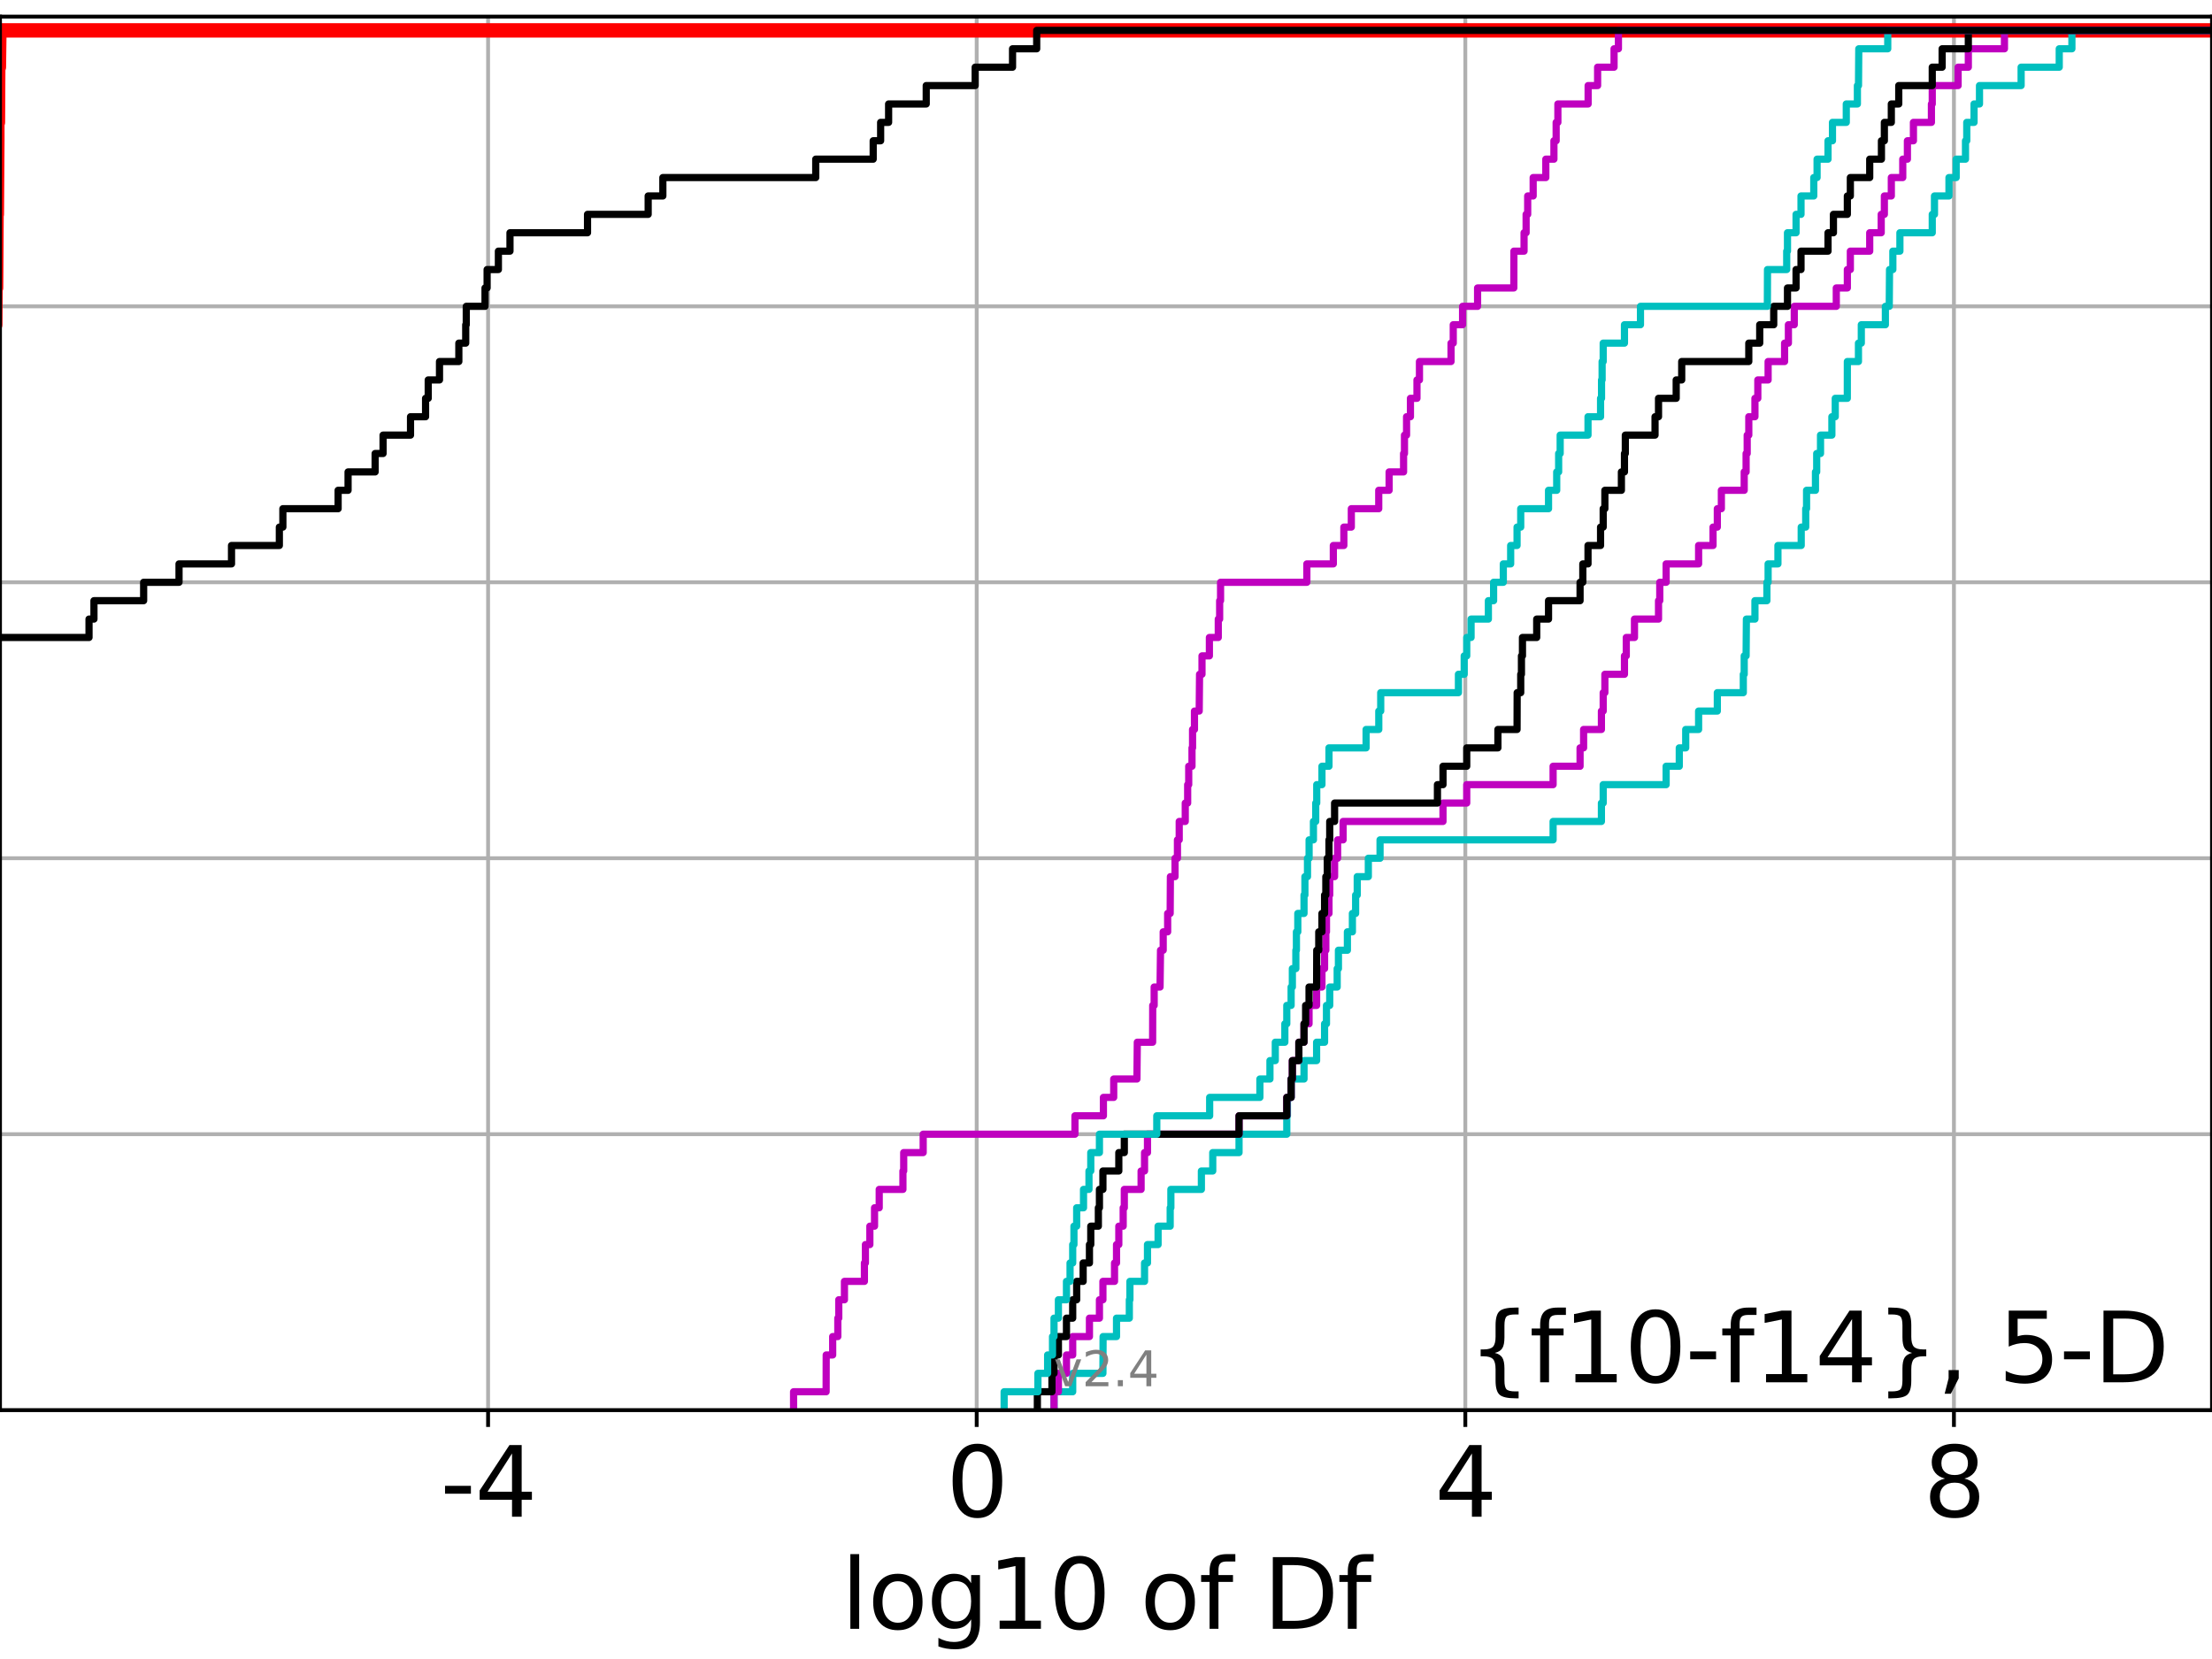 <?xml version="1.0" encoding="utf-8" standalone="no"?>
<!DOCTYPE svg PUBLIC "-//W3C//DTD SVG 1.1//EN"
  "http://www.w3.org/Graphics/SVG/1.1/DTD/svg11.dtd">
<svg height="345.6pt" version="1.1" viewBox="0 0 460.8 345.6" width="460.8pt" xmlns="http://www.w3.org/2000/svg" xmlns:xlink="http://www.w3.org/1999/xlink">
 <defs>
  <style type="text/css">*{stroke-linecap:butt;stroke-linejoin:round;}</style>
 </defs>
 <g id="figure_1">
  <g id="patch_1">
   <path d="M 0 345.6 
L 460.8 345.6 
L 460.8 0 
L 0 0 
z
" style="fill:#ffffff;"/>
  </g>
  <g id="axes_1">
   <g id="patch_2">
    <path d="M 0 293.76 
L 460.8 293.76 
L 460.8 3.456 
L 0 3.456 
z
" style="fill:#ffffff;"/>
   </g>
   <g id="matplotlib.axis_1">
    <g id="xtick_1">
     <g id="line2d_1">
      <path clip-path="url(#p938bbfaf30)" d="M 101.678 293.76 
L 101.678 3.456 
" style="fill:none;stroke:#b0b0b0;stroke-linecap:square;stroke-width:0.8;"/>
     </g>
     <g id="line2d_2">
      <defs>
       <path d="M 0 0 
L 0 3.5 
" id="m7863e33981" style="stroke:#000000;stroke-width:0.8;"/>
      </defs>
      <g>
       <use style="stroke:#000000;stroke-width:0.8;" x="101.678" xlink:href="#m7863e33981" y="293.76"/>
      </g>
     </g>
     <g id="text_1">
      <!-- -4 -->
      <g transform="translate(91.707 315.957)scale(0.2 -0.2)">
       <defs>
        <path d="M 313 2009 
L 1997 2009 
L 1997 1497 
L 313 1497 
L 313 2009 
z
" id="DejaVuSans-2d" transform="scale(0.016)"/>
        <path d="M 2419 4116 
L 825 1625 
L 2419 1625 
L 2419 4116 
z
M 2253 4666 
L 3047 4666 
L 3047 1625 
L 3713 1625 
L 3713 1100 
L 3047 1100 
L 3047 0 
L 2419 0 
L 2419 1100 
L 313 1100 
L 313 1709 
L 2253 4666 
z
" id="DejaVuSans-34" transform="scale(0.016)"/>
       </defs>
       <use xlink:href="#DejaVuSans-2d"/>
       <use x="36.084" xlink:href="#DejaVuSans-34"/>
      </g>
     </g>
    </g>
    <g id="xtick_2">
     <g id="line2d_3">
      <path clip-path="url(#p938bbfaf30)" d="M 203.465 293.76 
L 203.465 3.456 
" style="fill:none;stroke:#b0b0b0;stroke-linecap:square;stroke-width:0.8;"/>
     </g>
     <g id="line2d_4">
      <g>
       <use style="stroke:#000000;stroke-width:0.8;" x="203.465" xlink:href="#m7863e33981" y="293.76"/>
      </g>
     </g>
     <g id="text_2">
      <!-- 0 -->
      <g transform="translate(197.103 315.957)scale(0.2 -0.2)">
       <defs>
        <path d="M 2034 4250 
Q 1547 4250 1301 3770 
Q 1056 3291 1056 2328 
Q 1056 1369 1301 889 
Q 1547 409 2034 409 
Q 2525 409 2770 889 
Q 3016 1369 3016 2328 
Q 3016 3291 2770 3770 
Q 2525 4250 2034 4250 
z
M 2034 4750 
Q 2819 4750 3233 4129 
Q 3647 3509 3647 2328 
Q 3647 1150 3233 529 
Q 2819 -91 2034 -91 
Q 1250 -91 836 529 
Q 422 1150 422 2328 
Q 422 3509 836 4129 
Q 1250 4750 2034 4750 
z
" id="DejaVuSans-30" transform="scale(0.016)"/>
       </defs>
       <use xlink:href="#DejaVuSans-30"/>
      </g>
     </g>
    </g>
    <g id="xtick_3">
     <g id="line2d_5">
      <path clip-path="url(#p938bbfaf30)" d="M 305.253 293.76 
L 305.253 3.456 
" style="fill:none;stroke:#b0b0b0;stroke-linecap:square;stroke-width:0.8;"/>
     </g>
     <g id="line2d_6">
      <g>
       <use style="stroke:#000000;stroke-width:0.8;" x="305.253" xlink:href="#m7863e33981" y="293.76"/>
      </g>
     </g>
     <g id="text_3">
      <!-- 4 -->
      <g transform="translate(298.89 315.957)scale(0.2 -0.2)">
       <use xlink:href="#DejaVuSans-34"/>
      </g>
     </g>
    </g>
    <g id="xtick_4">
     <g id="line2d_7">
      <path clip-path="url(#p938bbfaf30)" d="M 407.04 293.76 
L 407.04 3.456 
" style="fill:none;stroke:#b0b0b0;stroke-linecap:square;stroke-width:0.8;"/>
     </g>
     <g id="line2d_8">
      <g>
       <use style="stroke:#000000;stroke-width:0.8;" x="407.04" xlink:href="#m7863e33981" y="293.76"/>
      </g>
     </g>
     <g id="text_4">
      <!-- 8 -->
      <g transform="translate(400.678 315.957)scale(0.2 -0.2)">
       <defs>
        <path d="M 2034 2216 
Q 1584 2216 1326 1975 
Q 1069 1734 1069 1313 
Q 1069 891 1326 650 
Q 1584 409 2034 409 
Q 2484 409 2743 651 
Q 3003 894 3003 1313 
Q 3003 1734 2745 1975 
Q 2488 2216 2034 2216 
z
M 1403 2484 
Q 997 2584 770 2862 
Q 544 3141 544 3541 
Q 544 4100 942 4425 
Q 1341 4750 2034 4750 
Q 2731 4750 3128 4425 
Q 3525 4100 3525 3541 
Q 3525 3141 3298 2862 
Q 3072 2584 2669 2484 
Q 3125 2378 3379 2068 
Q 3634 1759 3634 1313 
Q 3634 634 3220 271 
Q 2806 -91 2034 -91 
Q 1263 -91 848 271 
Q 434 634 434 1313 
Q 434 1759 690 2068 
Q 947 2378 1403 2484 
z
M 1172 3481 
Q 1172 3119 1398 2916 
Q 1625 2713 2034 2713 
Q 2441 2713 2670 2916 
Q 2900 3119 2900 3481 
Q 2900 3844 2670 4047 
Q 2441 4250 2034 4250 
Q 1625 4250 1398 4047 
Q 1172 3844 1172 3481 
z
" id="DejaVuSans-38" transform="scale(0.016)"/>
       </defs>
       <use xlink:href="#DejaVuSans-38"/>
      </g>
     </g>
    </g>
    <g id="text_5">
     <!-- log10 of Df -->
     <g transform="translate(175.214 339.313)scale(0.2 -0.2)">
      <defs>
       <path d="M 603 4863 
L 1178 4863 
L 1178 0 
L 603 0 
L 603 4863 
z
" id="DejaVuSans-6c" transform="scale(0.016)"/>
       <path d="M 1959 3097 
Q 1497 3097 1228 2736 
Q 959 2375 959 1747 
Q 959 1119 1226 758 
Q 1494 397 1959 397 
Q 2419 397 2687 759 
Q 2956 1122 2956 1747 
Q 2956 2369 2687 2733 
Q 2419 3097 1959 3097 
z
M 1959 3584 
Q 2709 3584 3137 3096 
Q 3566 2609 3566 1747 
Q 3566 888 3137 398 
Q 2709 -91 1959 -91 
Q 1206 -91 779 398 
Q 353 888 353 1747 
Q 353 2609 779 3096 
Q 1206 3584 1959 3584 
z
" id="DejaVuSans-6f" transform="scale(0.016)"/>
       <path d="M 2906 1791 
Q 2906 2416 2648 2759 
Q 2391 3103 1925 3103 
Q 1463 3103 1205 2759 
Q 947 2416 947 1791 
Q 947 1169 1205 825 
Q 1463 481 1925 481 
Q 2391 481 2648 825 
Q 2906 1169 2906 1791 
z
M 3481 434 
Q 3481 -459 3084 -895 
Q 2688 -1331 1869 -1331 
Q 1566 -1331 1297 -1286 
Q 1028 -1241 775 -1147 
L 775 -588 
Q 1028 -725 1275 -790 
Q 1522 -856 1778 -856 
Q 2344 -856 2625 -561 
Q 2906 -266 2906 331 
L 2906 616 
Q 2728 306 2450 153 
Q 2172 0 1784 0 
Q 1141 0 747 490 
Q 353 981 353 1791 
Q 353 2603 747 3093 
Q 1141 3584 1784 3584 
Q 2172 3584 2450 3431 
Q 2728 3278 2906 2969 
L 2906 3500 
L 3481 3500 
L 3481 434 
z
" id="DejaVuSans-67" transform="scale(0.016)"/>
       <path d="M 794 531 
L 1825 531 
L 1825 4091 
L 703 3866 
L 703 4441 
L 1819 4666 
L 2450 4666 
L 2450 531 
L 3481 531 
L 3481 0 
L 794 0 
L 794 531 
z
" id="DejaVuSans-31" transform="scale(0.016)"/>
       <path id="DejaVuSans-20" transform="scale(0.016)"/>
       <path d="M 2375 4863 
L 2375 4384 
L 1825 4384 
Q 1516 4384 1395 4259 
Q 1275 4134 1275 3809 
L 1275 3500 
L 2222 3500 
L 2222 3053 
L 1275 3053 
L 1275 0 
L 697 0 
L 697 3053 
L 147 3053 
L 147 3500 
L 697 3500 
L 697 3744 
Q 697 4328 969 4595 
Q 1241 4863 1831 4863 
L 2375 4863 
z
" id="DejaVuSans-66" transform="scale(0.016)"/>
       <path d="M 1259 4147 
L 1259 519 
L 2022 519 
Q 2988 519 3436 956 
Q 3884 1394 3884 2338 
Q 3884 3275 3436 3711 
Q 2988 4147 2022 4147 
L 1259 4147 
z
M 628 4666 
L 1925 4666 
Q 3281 4666 3915 4102 
Q 4550 3538 4550 2338 
Q 4550 1131 3912 565 
Q 3275 0 1925 0 
L 628 0 
L 628 4666 
z
" id="DejaVuSans-44" transform="scale(0.016)"/>
      </defs>
      <use xlink:href="#DejaVuSans-6c"/>
      <use x="27.783" xlink:href="#DejaVuSans-6f"/>
      <use x="88.965" xlink:href="#DejaVuSans-67"/>
      <use x="152.441" xlink:href="#DejaVuSans-31"/>
      <use x="216.064" xlink:href="#DejaVuSans-30"/>
      <use x="279.688" xlink:href="#DejaVuSans-20"/>
      <use x="311.475" xlink:href="#DejaVuSans-6f"/>
      <use x="372.656" xlink:href="#DejaVuSans-66"/>
      <use x="407.861" xlink:href="#DejaVuSans-20"/>
      <use x="439.648" xlink:href="#DejaVuSans-44"/>
      <use x="516.65" xlink:href="#DejaVuSans-66"/>
     </g>
    </g>
   </g>
   <g id="matplotlib.axis_2">
    <g id="ytick_1">
     <g id="line2d_9">
      <path clip-path="url(#p938bbfaf30)" d="M 0 293.76 
L 460.8 293.76 
" style="fill:none;stroke:#b0b0b0;stroke-linecap:square;stroke-width:0.8;"/>
     </g>
     <g id="line2d_10">
      <defs>
       <path d="M 0 0 
L -3.5 0 
" id="ma94fce5688" style="stroke:#000000;stroke-width:0.8;"/>
      </defs>
      <g>
       <use style="stroke:#000000;stroke-width:0.8;" x="0" xlink:href="#ma94fce5688" y="293.76"/>
      </g>
     </g>
    </g>
    <g id="ytick_2">
     <g id="line2d_11">
      <path clip-path="url(#p938bbfaf30)" d="M 0 236.274 
L 460.8 236.274 
" style="fill:none;stroke:#b0b0b0;stroke-linecap:square;stroke-width:0.8;"/>
     </g>
     <g id="line2d_12">
      <g>
       <use style="stroke:#000000;stroke-width:0.8;" x="0" xlink:href="#ma94fce5688" y="236.274"/>
      </g>
     </g>
    </g>
    <g id="ytick_3">
     <g id="line2d_13">
      <path clip-path="url(#p938bbfaf30)" d="M 0 178.788 
L 460.8 178.788 
" style="fill:none;stroke:#b0b0b0;stroke-linecap:square;stroke-width:0.8;"/>
     </g>
     <g id="line2d_14">
      <g>
       <use style="stroke:#000000;stroke-width:0.8;" x="0" xlink:href="#ma94fce5688" y="178.788"/>
      </g>
     </g>
    </g>
    <g id="ytick_4">
     <g id="line2d_15">
      <path clip-path="url(#p938bbfaf30)" d="M 0 121.302 
L 460.8 121.302 
" style="fill:none;stroke:#b0b0b0;stroke-linecap:square;stroke-width:0.8;"/>
     </g>
     <g id="line2d_16">
      <g>
       <use style="stroke:#000000;stroke-width:0.8;" x="0" xlink:href="#ma94fce5688" y="121.302"/>
      </g>
     </g>
    </g>
    <g id="ytick_5">
     <g id="line2d_17">
      <path clip-path="url(#p938bbfaf30)" d="M 0 63.816 
L 460.8 63.816 
" style="fill:none;stroke:#b0b0b0;stroke-linecap:square;stroke-width:0.8;"/>
     </g>
     <g id="line2d_18">
      <g>
       <use style="stroke:#000000;stroke-width:0.8;" x="0" xlink:href="#ma94fce5688" y="63.816"/>
      </g>
     </g>
    </g>
    <g id="ytick_6">
     <g id="line2d_19">
      <path clip-path="url(#p938bbfaf30)" d="M 0 6.33 
L 460.8 6.33 
" style="fill:none;stroke:#b0b0b0;stroke-linecap:square;stroke-width:0.8;"/>
     </g>
     <g id="line2d_20">
      <g>
       <use style="stroke:#000000;stroke-width:0.8;" x="0" xlink:href="#ma94fce5688" y="6.33"/>
      </g>
     </g>
    </g>
   </g>
   <g id="line2d_21">
    <path clip-path="url(#p938bbfaf30)" d="M -1 67.649 
L -0.988 67.649 
L -0.934 59.984 
L -0.817 59.984 
L -0.717 44.654 
L -0.662 44.654 
L -0.552 29.325 
L -0.549 29.325 
L -0.549 25.492 
L -0.429 25.492 
L -0.366 13.995 
L -0.23 13.995 
L -0.128 6.33 
L -0.128 6.33 
L 460.8 6.33 
L 460.8 6.33 
" style="fill:none;stroke:#ff0000;stroke-linecap:square;stroke-width:3;"/>
   </g>
   <g id="line2d_22">
    <path clip-path="url(#p938bbfaf30)" d="M 219.573 293.76 
L 219.573 289.928 
L 223.463 289.928 
L 223.463 286.095 
L 229.758 286.095 
L 229.794 278.43 
L 232.591 278.43 
L 232.591 274.598 
L 235.259 274.598 
L 235.259 270.766 
L 235.383 270.766 
L 235.383 266.933 
L 238.429 266.933 
L 238.429 263.101 
L 239.041 263.101 
L 239.041 259.268 
L 241.252 259.268 
L 241.252 255.436 
L 243.772 255.436 
L 243.772 251.604 
L 243.915 251.604 
L 243.915 247.771 
L 250.271 247.771 
L 250.271 243.939 
L 252.637 243.939 
L 252.637 240.106 
L 258.114 240.106 
L 258.114 236.274 
L 268.061 236.274 
L 268.061 232.442 
L 268.196 232.442 
L 268.196 228.609 
L 268.964 228.609 
L 268.964 224.777 
L 271.651 224.777 
L 271.651 220.944 
L 274.273 220.944 
L 274.273 217.112 
L 275.933 217.112 
L 275.933 213.28 
L 276.328 213.28 
L 276.328 209.447 
L 277.006 209.447 
L 277.006 205.615 
L 278.559 205.615 
L 278.559 201.782 
L 278.82 201.782 
L 278.82 197.95 
L 280.688 197.95 
L 280.688 194.118 
L 281.729 194.118 
L 281.729 190.285 
L 282.402 190.285 
L 282.402 186.453 
L 282.737 186.453 
L 282.737 182.621 
L 285.05 182.621 
L 285.05 178.788 
L 287.489 178.788 
L 287.489 174.956 
L 323.539 174.956 
L 323.539 171.123 
L 333.605 171.123 
L 333.605 167.291 
L 333.974 167.291 
L 333.974 163.459 
L 347.086 163.459 
L 347.086 159.626 
L 349.824 159.626 
L 349.824 155.794 
L 351.166 155.794 
L 351.166 151.961 
L 353.851 151.961 
L 353.851 148.129 
L 357.75 148.129 
L 357.75 144.297 
L 363.164 144.297 
L 363.164 140.464 
L 363.35 140.464 
L 363.35 136.632 
L 363.746 136.632 
L 363.807 128.967 
L 365.585 128.967 
L 365.585 125.135 
L 368.075 125.135 
L 368.075 121.302 
L 368.331 121.302 
L 368.331 117.47 
L 370.376 117.47 
L 370.376 113.637 
L 375.225 113.637 
L 375.225 109.805 
L 376.163 109.805 
L 376.163 105.973 
L 376.342 105.973 
L 376.342 102.14 
L 378.194 102.14 
L 378.194 98.308 
L 378.452 98.308 
L 378.452 94.475 
L 379.248 94.475 
L 379.248 90.643 
L 381.614 90.643 
L 381.614 86.811 
L 382.319 86.811 
L 382.319 82.978 
L 384.828 82.978 
L 384.837 75.313 
L 387.151 75.313 
L 387.151 71.481 
L 387.745 71.481 
L 387.745 67.649 
L 392.759 67.649 
L 392.759 63.816 
L 393.564 63.816 
L 393.624 56.151 
L 394.315 56.151 
L 394.315 52.319 
L 395.786 52.319 
L 395.786 48.487 
L 402.524 48.487 
L 402.524 44.654 
L 402.987 44.654 
L 402.987 40.822 
L 406.006 40.822 
L 406.006 36.989 
L 407.509 36.989 
L 407.509 33.157 
L 409.449 33.157 
L 409.449 29.325 
L 409.713 29.325 
L 409.713 25.492 
L 411.23 25.492 
L 411.23 21.66 
L 412.364 21.66 
L 412.364 17.827 
L 421.037 17.827 
L 421.037 13.995 
L 428.977 13.995 
L 428.977 10.163 
L 431.615 10.163 
L 431.615 6.33 
L 431.615 6.33 
L 460.8 6.33 
L 460.8 6.33 
" style="fill:none;stroke:#00bfbf;stroke-linecap:square;stroke-width:1.5;"/>
   </g>
   <g id="line2d_23">
    <path clip-path="url(#p938bbfaf30)" d="M 219.573 293.76 
L 219.573 289.928 
L 220.485 289.928 
L 220.485 286.095 
L 222.166 286.095 
L 222.166 282.263 
L 223.463 282.263 
L 223.463 278.43 
L 226.952 278.43 
L 226.952 274.598 
L 229.033 274.598 
L 229.033 270.766 
L 229.758 270.766 
L 229.758 266.933 
L 232.177 266.933 
L 232.177 263.101 
L 232.591 263.101 
L 232.591 259.268 
L 233.07 259.268 
L 233.07 255.436 
L 233.98 255.436 
L 233.98 251.604 
L 234.216 251.604 
L 234.216 247.771 
L 237.712 247.771 
L 237.712 243.939 
L 238.429 243.939 
L 238.429 240.106 
L 239.041 240.106 
L 239.041 236.274 
L 258.114 236.274 
L 258.114 232.442 
L 268.061 232.442 
L 268.061 228.609 
L 268.964 228.609 
L 268.964 224.777 
L 269.221 224.777 
L 269.221 220.944 
L 270.574 220.944 
L 270.574 217.112 
L 271.651 217.112 
L 271.651 213.28 
L 272.697 213.28 
L 272.697 209.447 
L 274.273 209.447 
L 274.273 205.615 
L 275.386 205.615 
L 275.386 201.782 
L 275.933 201.782 
L 275.933 197.95 
L 276.196 197.95 
L 276.196 194.118 
L 276.328 194.118 
L 276.328 190.285 
L 276.851 190.285 
L 276.851 186.453 
L 277.006 186.453 
L 277.006 182.621 
L 278.021 182.621 
L 278.021 178.788 
L 278.647 178.788 
L 278.647 174.956 
L 279.792 174.956 
L 279.792 171.123 
L 300.603 171.123 
L 300.603 167.291 
L 305.547 167.291 
L 305.547 163.459 
L 323.539 163.459 
L 323.539 159.626 
L 329.157 159.626 
L 329.157 155.794 
L 329.894 155.794 
L 329.894 151.961 
L 333.605 151.961 
L 333.605 148.129 
L 333.974 148.129 
L 333.974 144.297 
L 334.324 144.297 
L 334.324 140.464 
L 338.406 140.464 
L 338.406 136.632 
L 338.784 136.632 
L 338.784 132.799 
L 340.492 132.799 
L 340.492 128.967 
L 345.501 128.967 
L 345.501 125.135 
L 345.759 125.135 
L 345.759 121.302 
L 347.086 121.302 
L 347.086 117.47 
L 353.851 117.47 
L 353.851 113.637 
L 356.857 113.637 
L 356.857 109.805 
L 357.749 109.805 
L 357.749 105.973 
L 358.592 105.973 
L 358.592 102.14 
L 363.35 102.14 
L 363.35 98.308 
L 363.746 98.308 
L 363.746 94.475 
L 363.972 94.475 
L 363.972 90.643 
L 364.306 90.643 
L 364.306 86.811 
L 365.585 86.811 
L 365.585 82.978 
L 366.185 82.978 
L 366.185 79.146 
L 368.331 79.146 
L 368.331 75.313 
L 371.763 75.313 
L 371.763 71.481 
L 372.557 71.481 
L 372.557 67.649 
L 373.777 67.649 
L 373.777 63.816 
L 382.532 63.816 
L 382.532 59.984 
L 384.837 59.984 
L 384.837 56.151 
L 385.462 56.151 
L 385.462 52.319 
L 389.496 52.319 
L 389.496 48.487 
L 391.89 48.487 
L 391.89 44.654 
L 392.548 44.654 
L 392.548 40.822 
L 393.998 40.822 
L 393.998 36.989 
L 396.379 36.989 
L 396.379 33.157 
L 397.348 33.157 
L 397.348 29.325 
L 398.602 29.325 
L 398.602 25.492 
L 402.35 25.492 
L 402.35 21.66 
L 402.524 21.66 
L 402.524 17.827 
L 407.911 17.827 
L 407.911 13.995 
L 410.04 13.995 
L 410.04 10.163 
L 417.563 10.163 
L 417.563 6.33 
L 417.563 6.33 
L 460.8 6.33 
L 460.8 6.33 
" style="fill:none;stroke:#bf00bf;stroke-linecap:square;stroke-width:1.5;"/>
   </g>
   <g id="line2d_24">
    <path clip-path="url(#p938bbfaf30)" d="M 216.101 293.76 
L 216.101 289.928 
L 219.141 289.928 
L 219.141 286.095 
L 219.573 286.095 
L 219.573 282.263 
L 220.485 282.263 
L 220.485 278.43 
L 222.166 278.43 
L 222.166 274.598 
L 223.463 274.598 
L 223.463 270.766 
L 224.292 270.766 
L 224.292 266.933 
L 225.639 266.933 
L 225.639 263.101 
L 226.952 263.101 
L 226.952 259.268 
L 227.228 259.268 
L 227.228 255.436 
L 228.809 255.436 
L 228.809 251.604 
L 229.033 251.604 
L 229.033 247.771 
L 229.758 247.771 
L 229.758 243.939 
L 233.07 243.939 
L 233.07 240.106 
L 234.216 240.106 
L 234.216 236.274 
L 258.114 236.274 
L 258.114 232.442 
L 268.061 232.442 
L 268.061 228.609 
L 268.964 228.609 
L 268.964 224.777 
L 269.221 224.777 
L 269.221 220.944 
L 270.574 220.944 
L 270.574 217.112 
L 271.651 217.112 
L 271.651 213.28 
L 271.986 213.28 
L 271.986 209.447 
L 272.697 209.447 
L 272.697 205.615 
L 274.273 205.615 
L 274.3 197.95 
L 274.722 197.95 
L 274.722 194.118 
L 275.386 194.118 
L 275.386 190.285 
L 275.933 190.285 
L 275.933 186.453 
L 276.196 186.453 
L 276.196 182.621 
L 276.495 182.621 
L 276.495 178.788 
L 276.851 178.788 
L 276.851 174.956 
L 277.006 174.956 
L 277.006 171.123 
L 278.021 171.123 
L 278.021 167.291 
L 299.445 167.291 
L 299.445 163.459 
L 300.603 163.459 
L 300.603 159.626 
L 305.547 159.626 
L 305.547 155.794 
L 312.04 155.794 
L 312.04 151.961 
L 316.032 151.961 
L 316.054 144.297 
L 316.795 144.297 
L 316.795 140.464 
L 316.945 140.464 
L 316.945 136.632 
L 317.156 136.632 
L 317.156 132.799 
L 320.125 132.799 
L 320.125 128.967 
L 322.587 128.967 
L 322.587 125.135 
L 329.157 125.135 
L 329.157 121.302 
L 329.729 121.302 
L 329.729 117.47 
L 330.812 117.47 
L 330.812 113.637 
L 333.426 113.637 
L 333.426 109.805 
L 333.974 109.805 
L 333.974 105.973 
L 334.324 105.973 
L 334.324 102.14 
L 337.767 102.14 
L 337.767 98.308 
L 338.406 98.308 
L 338.406 94.475 
L 338.584 94.475 
L 338.584 90.643 
L 344.775 90.643 
L 344.775 86.811 
L 345.501 86.811 
L 345.501 82.978 
L 349.183 82.978 
L 349.183 79.146 
L 350.331 79.146 
L 350.331 75.313 
L 364.306 75.313 
L 364.306 71.481 
L 366.582 71.481 
L 366.582 67.649 
L 369.5 67.649 
L 369.5 63.816 
L 372.366 63.816 
L 372.366 59.984 
L 374.153 59.984 
L 374.153 56.151 
L 375.184 56.151 
L 375.184 52.319 
L 380.81 52.319 
L 380.81 48.487 
L 381.937 48.487 
L 381.937 44.654 
L 384.837 44.654 
L 384.837 40.822 
L 385.462 40.822 
L 385.462 36.989 
L 389.496 36.989 
L 389.496 33.157 
L 391.938 33.157 
L 391.938 29.325 
L 392.548 29.325 
L 392.548 25.492 
L 393.998 25.492 
L 393.998 21.66 
L 395.546 21.66 
L 395.546 17.827 
L 402.524 17.827 
L 402.524 13.995 
L 404.583 13.995 
L 404.583 10.163 
L 410.04 10.163 
L 410.04 6.33 
L 410.04 6.33 
L 460.8 6.33 
L 460.8 6.33 
" style="fill:none;stroke:#000000;stroke-linecap:square;stroke-width:1.5;"/>
   </g>
   <g id="line2d_25">
    <path clip-path="url(#p938bbfaf30)" d="M 209.18 293.76 
L 209.18 289.928 
L 216.219 289.928 
L 216.219 286.095 
L 218.239 286.095 
L 218.239 282.263 
L 219.258 282.263 
L 219.258 278.43 
L 219.573 278.43 
L 219.573 274.598 
L 220.485 274.598 
L 220.485 270.766 
L 222.166 270.766 
L 222.166 266.933 
L 222.912 266.933 
L 222.912 263.101 
L 223.463 263.101 
L 223.463 259.268 
L 223.722 259.268 
L 223.722 255.436 
L 224.292 255.436 
L 224.292 251.604 
L 225.717 251.604 
L 225.717 247.771 
L 226.854 247.771 
L 226.854 243.939 
L 227.228 243.939 
L 227.228 240.106 
L 229.033 240.106 
L 229.033 236.274 
L 240.98 236.274 
L 240.98 232.442 
L 251.995 232.442 
L 251.995 228.609 
L 262.457 228.609 
L 262.457 224.777 
L 264.554 224.777 
L 264.554 220.944 
L 265.667 220.944 
L 265.667 217.112 
L 267.656 217.112 
L 267.656 213.28 
L 268.061 213.28 
L 268.061 209.447 
L 268.964 209.447 
L 268.964 205.615 
L 269.221 205.615 
L 269.221 201.782 
L 269.949 201.782 
L 269.949 197.95 
L 270.068 197.95 
L 270.068 194.118 
L 270.356 194.118 
L 270.356 190.285 
L 271.651 190.285 
L 271.651 186.453 
L 271.837 186.453 
L 271.837 182.621 
L 272.375 182.621 
L 272.375 178.788 
L 272.71 178.788 
L 272.71 174.956 
L 273.613 174.956 
L 273.613 171.123 
L 274.089 171.123 
L 274.089 167.291 
L 274.3 167.291 
L 274.3 163.459 
L 275.386 163.459 
L 275.386 159.626 
L 276.851 159.626 
L 276.851 155.794 
L 284.582 155.794 
L 284.582 151.961 
L 287.226 151.961 
L 287.226 148.129 
L 287.629 148.129 
L 287.629 144.297 
L 303.819 144.297 
L 303.819 140.464 
L 305.019 140.464 
L 305.019 136.632 
L 305.547 136.632 
L 305.547 132.799 
L 306.451 132.799 
L 306.451 128.967 
L 310.058 128.967 
L 310.058 125.135 
L 311.145 125.135 
L 311.145 121.302 
L 313.166 121.302 
L 313.166 117.47 
L 314.7 117.47 
L 314.7 113.637 
L 316.032 113.637 
L 316.032 109.805 
L 316.795 109.805 
L 316.795 105.973 
L 322.587 105.973 
L 322.587 102.14 
L 324.291 102.14 
L 324.291 98.308 
L 324.695 98.308 
L 324.695 94.475 
L 325.012 94.475 
L 325.012 90.643 
L 330.812 90.643 
L 330.812 86.811 
L 333.426 86.811 
L 333.426 82.978 
L 333.629 82.978 
L 333.629 79.146 
L 333.75 79.146 
L 333.75 75.313 
L 333.974 75.313 
L 333.974 71.481 
L 338.406 71.481 
L 338.406 67.649 
L 341.74 67.649 
L 341.74 63.816 
L 368.175 63.816 
L 368.203 56.151 
L 372.203 56.151 
L 372.203 52.319 
L 372.366 52.319 
L 372.366 48.487 
L 374.153 48.487 
L 374.153 44.654 
L 375.184 44.654 
L 375.184 40.822 
L 377.843 40.822 
L 377.843 36.989 
L 378.531 36.989 
L 378.531 33.157 
L 380.81 33.157 
L 380.81 29.325 
L 381.737 29.325 
L 381.737 25.492 
L 384.615 25.492 
L 384.615 21.66 
L 386.929 21.66 
L 386.929 17.827 
L 387.159 17.827 
L 387.218 10.163 
L 393.252 10.163 
L 393.252 6.33 
L 393.252 6.33 
L 460.8 6.33 
L 460.8 6.33 
" style="fill:none;stroke:#00bfbf;stroke-linecap:square;stroke-width:1.5;"/>
   </g>
   <g id="line2d_26">
    <path clip-path="url(#p938bbfaf30)" d="M 165.316 293.76 
L 165.316 289.928 
L 172.097 289.928 
L 172.114 282.263 
L 173.463 282.263 
L 173.463 278.43 
L 174.533 278.43 
L 174.533 274.598 
L 174.731 274.598 
L 174.731 270.766 
L 175.913 270.766 
L 175.913 266.933 
L 180.073 266.933 
L 180.073 263.101 
L 180.281 263.101 
L 180.281 259.268 
L 181.209 259.268 
L 181.209 255.436 
L 182.181 255.436 
L 182.181 251.604 
L 183.156 251.604 
L 183.156 247.771 
L 188.096 247.771 
L 188.096 243.939 
L 188.257 243.939 
L 188.257 240.106 
L 192.317 240.106 
L 192.317 236.274 
L 223.933 236.274 
L 223.933 232.442 
L 229.861 232.442 
L 229.861 228.609 
L 232.007 228.609 
L 232.007 224.777 
L 236.842 224.777 
L 236.921 217.112 
L 240.113 217.112 
L 240.133 209.447 
L 240.435 209.447 
L 240.435 205.615 
L 241.659 205.615 
L 241.757 197.95 
L 242.317 197.95 
L 242.317 194.118 
L 243.243 194.118 
L 243.243 190.285 
L 243.768 190.285 
L 243.816 182.621 
L 244.779 182.621 
L 244.779 178.788 
L 245.284 178.788 
L 245.284 174.956 
L 245.652 174.956 
L 245.652 171.123 
L 246.911 171.123 
L 246.911 167.291 
L 247.412 167.291 
L 247.412 163.459 
L 247.631 163.459 
L 247.631 159.626 
L 248.315 159.626 
L 248.315 155.794 
L 248.432 155.794 
L 248.432 151.961 
L 248.829 151.961 
L 248.829 148.129 
L 249.816 148.129 
L 249.89 140.464 
L 250.398 140.464 
L 250.398 136.632 
L 251.939 136.632 
L 251.939 132.799 
L 253.789 132.799 
L 253.789 128.967 
L 254.076 128.967 
L 254.076 125.135 
L 254.265 125.135 
L 254.265 121.302 
L 272.239 121.302 
L 272.239 117.47 
L 277.756 117.47 
L 277.756 113.637 
L 279.95 113.637 
L 279.95 109.805 
L 281.505 109.805 
L 281.505 105.973 
L 287.217 105.973 
L 287.217 102.14 
L 289.379 102.14 
L 289.379 98.308 
L 292.39 98.308 
L 292.39 94.475 
L 292.577 94.475 
L 292.577 90.643 
L 293.013 90.643 
L 293.013 86.811 
L 293.819 86.811 
L 293.819 82.978 
L 295.181 82.978 
L 295.181 79.146 
L 295.7 79.146 
L 295.7 75.313 
L 302.277 75.313 
L 302.277 71.481 
L 302.739 71.481 
L 302.739 67.649 
L 304.682 67.649 
L 304.682 63.816 
L 307.808 63.816 
L 307.808 59.984 
L 315.357 59.984 
L 315.374 52.319 
L 317.49 52.319 
L 317.49 48.487 
L 317.918 48.487 
L 317.918 44.654 
L 318.246 44.654 
L 318.246 40.822 
L 319.387 40.822 
L 319.387 36.989 
L 322.022 36.989 
L 322.022 33.157 
L 323.713 33.157 
L 323.713 29.325 
L 324.176 29.325 
L 324.176 25.492 
L 324.535 25.492 
L 324.535 21.66 
L 330.836 21.66 
L 330.836 17.827 
L 332.813 17.827 
L 332.813 13.995 
L 336.239 13.995 
L 336.239 10.163 
L 337.149 10.163 
L 337.149 6.33 
L 337.149 6.33 
L 460.8 6.33 
L 460.8 6.33 
" style="fill:none;stroke:#bf00bf;stroke-linecap:square;stroke-width:1.5;"/>
   </g>
   <g id="line2d_27">
    <path clip-path="url(#p938bbfaf30)" d="M -1 159.626 
L -0.988 159.626 
L -0.934 151.961 
L -0.817 151.961 
L -0.717 144.297 
L -0.662 144.297 
L -0.552 136.632 
L -0.429 136.632 
L -0.429 132.799 
L 18.545 132.799 
L 18.545 128.967 
L 19.573 128.967 
L 19.573 125.135 
L 29.923 125.135 
L 29.923 121.302 
L 37.294 121.302 
L 37.294 117.47 
L 48.228 117.47 
L 48.228 113.637 
L 58.194 113.637 
L 58.194 109.805 
L 58.927 109.805 
L 58.927 105.973 
L 70.437 105.973 
L 70.437 102.14 
L 72.51 102.14 
L 72.51 98.308 
L 78.147 98.308 
L 78.147 94.475 
L 79.8 94.475 
L 79.8 90.643 
L 85.519 90.643 
L 85.519 86.811 
L 88.654 86.811 
L 88.654 82.978 
L 89.207 82.978 
L 89.207 79.146 
L 91.557 79.146 
L 91.557 75.313 
L 95.586 75.313 
L 95.586 71.481 
L 97.018 71.481 
L 97.018 67.649 
L 97.133 67.649 
L 97.133 63.816 
L 101.04 63.816 
L 101.04 59.984 
L 101.475 59.984 
L 101.475 56.151 
L 103.825 56.151 
L 103.825 52.319 
L 106.238 52.319 
L 106.238 48.487 
L 122.392 48.487 
L 122.392 44.654 
L 135.026 44.654 
L 135.026 40.822 
L 138.084 40.822 
L 138.084 36.989 
L 169.935 36.989 
L 169.935 33.157 
L 181.902 33.157 
L 181.902 29.325 
L 183.452 29.325 
L 183.452 25.492 
L 185.114 25.492 
L 185.114 21.66 
L 192.95 21.66 
L 192.95 17.827 
L 203.149 17.827 
L 203.149 13.995 
L 210.931 13.995 
L 210.931 10.163 
L 215.963 10.163 
L 215.963 6.33 
L 215.963 6.33 
L 460.8 6.33 
L 460.8 6.33 
" style="fill:none;stroke:#000000;stroke-linecap:square;stroke-width:1.5;"/>
   </g>
   <g id="patch_3">
    <path d="M 0 293.76 
L 0 3.456 
" style="fill:none;stroke:#000000;stroke-linecap:square;stroke-linejoin:miter;stroke-width:0.8;"/>
   </g>
   <g id="patch_4">
    <path d="M 460.8 293.76 
L 460.8 3.456 
" style="fill:none;stroke:#000000;stroke-linecap:square;stroke-linejoin:miter;stroke-width:0.8;"/>
   </g>
   <g id="patch_5">
    <path d="M 0 293.76 
L 460.8 293.76 
" style="fill:none;stroke:#000000;stroke-linecap:square;stroke-linejoin:miter;stroke-width:0.8;"/>
   </g>
   <g id="patch_6">
    <path d="M 0 3.456 
L 460.8 3.456 
" style="fill:none;stroke:#000000;stroke-linecap:square;stroke-linejoin:miter;stroke-width:0.8;"/>
   </g>
   <g id="text_6">
    <!-- {f10-f14}, 5-D -->
    <g transform="translate(305.884 287.954)scale(0.2 -0.2)">
     <defs>
      <path d="M 3272 -594 
L 3272 -1044 
L 3078 -1044 
Q 2300 -1044 2036 -812 
Q 1772 -581 1772 109 
L 1772 856 
Q 1772 1328 1603 1509 
Q 1434 1691 991 1691 
L 800 1691 
L 800 2138 
L 991 2138 
Q 1438 2138 1605 2317 
Q 1772 2497 1772 2963 
L 1772 3713 
Q 1772 4403 2036 4633 
Q 2300 4863 3078 4863 
L 3272 4863 
L 3272 4416 
L 3059 4416 
Q 2619 4416 2484 4278 
Q 2350 4141 2350 3700 
L 2350 2925 
Q 2350 2434 2208 2212 
Q 2066 1991 1722 1913 
Q 2069 1828 2209 1606 
Q 2350 1384 2350 897 
L 2350 122 
Q 2350 -319 2484 -456 
Q 2619 -594 3059 -594 
L 3272 -594 
z
" id="DejaVuSans-7b" transform="scale(0.016)"/>
      <path d="M 800 -594 
L 1019 -594 
Q 1456 -594 1589 -459 
Q 1722 -325 1722 122 
L 1722 897 
Q 1722 1384 1862 1606 
Q 2003 1828 2350 1913 
Q 2003 1991 1862 2212 
Q 1722 2434 1722 2925 
L 1722 3700 
Q 1722 4144 1589 4280 
Q 1456 4416 1019 4416 
L 800 4416 
L 800 4863 
L 997 4863 
Q 1775 4863 2036 4633 
Q 2297 4403 2297 3713 
L 2297 2963 
Q 2297 2497 2465 2317 
Q 2634 2138 3078 2138 
L 3272 2138 
L 3272 1691 
L 3078 1691 
Q 2634 1691 2465 1509 
Q 2297 1328 2297 856 
L 2297 109 
Q 2297 -581 2036 -812 
Q 1775 -1044 997 -1044 
L 800 -1044 
L 800 -594 
z
" id="DejaVuSans-7d" transform="scale(0.016)"/>
      <path d="M 750 794 
L 1409 794 
L 1409 256 
L 897 -744 
L 494 -744 
L 750 256 
L 750 794 
z
" id="DejaVuSans-2c" transform="scale(0.016)"/>
      <path d="M 691 4666 
L 3169 4666 
L 3169 4134 
L 1269 4134 
L 1269 2991 
Q 1406 3038 1543 3061 
Q 1681 3084 1819 3084 
Q 2600 3084 3056 2656 
Q 3513 2228 3513 1497 
Q 3513 744 3044 326 
Q 2575 -91 1722 -91 
Q 1428 -91 1123 -41 
Q 819 9 494 109 
L 494 744 
Q 775 591 1075 516 
Q 1375 441 1709 441 
Q 2250 441 2565 725 
Q 2881 1009 2881 1497 
Q 2881 1984 2565 2268 
Q 2250 2553 1709 2553 
Q 1456 2553 1204 2497 
Q 953 2441 691 2322 
L 691 4666 
z
" id="DejaVuSans-35" transform="scale(0.016)"/>
     </defs>
     <use xlink:href="#DejaVuSans-7b"/>
     <use x="63.623" xlink:href="#DejaVuSans-66"/>
     <use x="98.828" xlink:href="#DejaVuSans-31"/>
     <use x="162.451" xlink:href="#DejaVuSans-30"/>
     <use x="226.074" xlink:href="#DejaVuSans-2d"/>
     <use x="262.158" xlink:href="#DejaVuSans-66"/>
     <use x="297.363" xlink:href="#DejaVuSans-31"/>
     <use x="360.986" xlink:href="#DejaVuSans-34"/>
     <use x="424.609" xlink:href="#DejaVuSans-7d"/>
     <use x="488.232" xlink:href="#DejaVuSans-2c"/>
     <use x="520.02" xlink:href="#DejaVuSans-20"/>
     <use x="551.807" xlink:href="#DejaVuSans-35"/>
     <use x="615.43" xlink:href="#DejaVuSans-2d"/>
     <use x="651.514" xlink:href="#DejaVuSans-44"/>
    </g>
   </g>
   <g id="text_7">
    <!-- v2.4 -->
    <g style="fill:#808080;" transform="translate(219.489 288.777)scale(0.1 -0.1)">
     <defs>
      <path d="M 191 3500 
L 800 3500 
L 1894 563 
L 2988 3500 
L 3597 3500 
L 2284 0 
L 1503 0 
L 191 3500 
z
" id="DejaVuSans-76" transform="scale(0.016)"/>
      <path d="M 1228 531 
L 3431 531 
L 3431 0 
L 469 0 
L 469 531 
Q 828 903 1448 1529 
Q 2069 2156 2228 2338 
Q 2531 2678 2651 2914 
Q 2772 3150 2772 3378 
Q 2772 3750 2511 3984 
Q 2250 4219 1831 4219 
Q 1534 4219 1204 4116 
Q 875 4013 500 3803 
L 500 4441 
Q 881 4594 1212 4672 
Q 1544 4750 1819 4750 
Q 2544 4750 2975 4387 
Q 3406 4025 3406 3419 
Q 3406 3131 3298 2873 
Q 3191 2616 2906 2266 
Q 2828 2175 2409 1742 
Q 1991 1309 1228 531 
z
" id="DejaVuSans-32" transform="scale(0.016)"/>
      <path d="M 684 794 
L 1344 794 
L 1344 0 
L 684 0 
L 684 794 
z
" id="DejaVuSans-2e" transform="scale(0.016)"/>
     </defs>
     <use xlink:href="#DejaVuSans-76"/>
     <use x="59.18" xlink:href="#DejaVuSans-32"/>
     <use x="122.803" xlink:href="#DejaVuSans-2e"/>
     <use x="154.59" xlink:href="#DejaVuSans-34"/>
    </g>
   </g>
  </g>
 </g>
 <defs>
  <clipPath id="p938bbfaf30">
   <rect height="290.304" width="460.8" x="0" y="3.456"/>
  </clipPath>
 </defs>
</svg>
